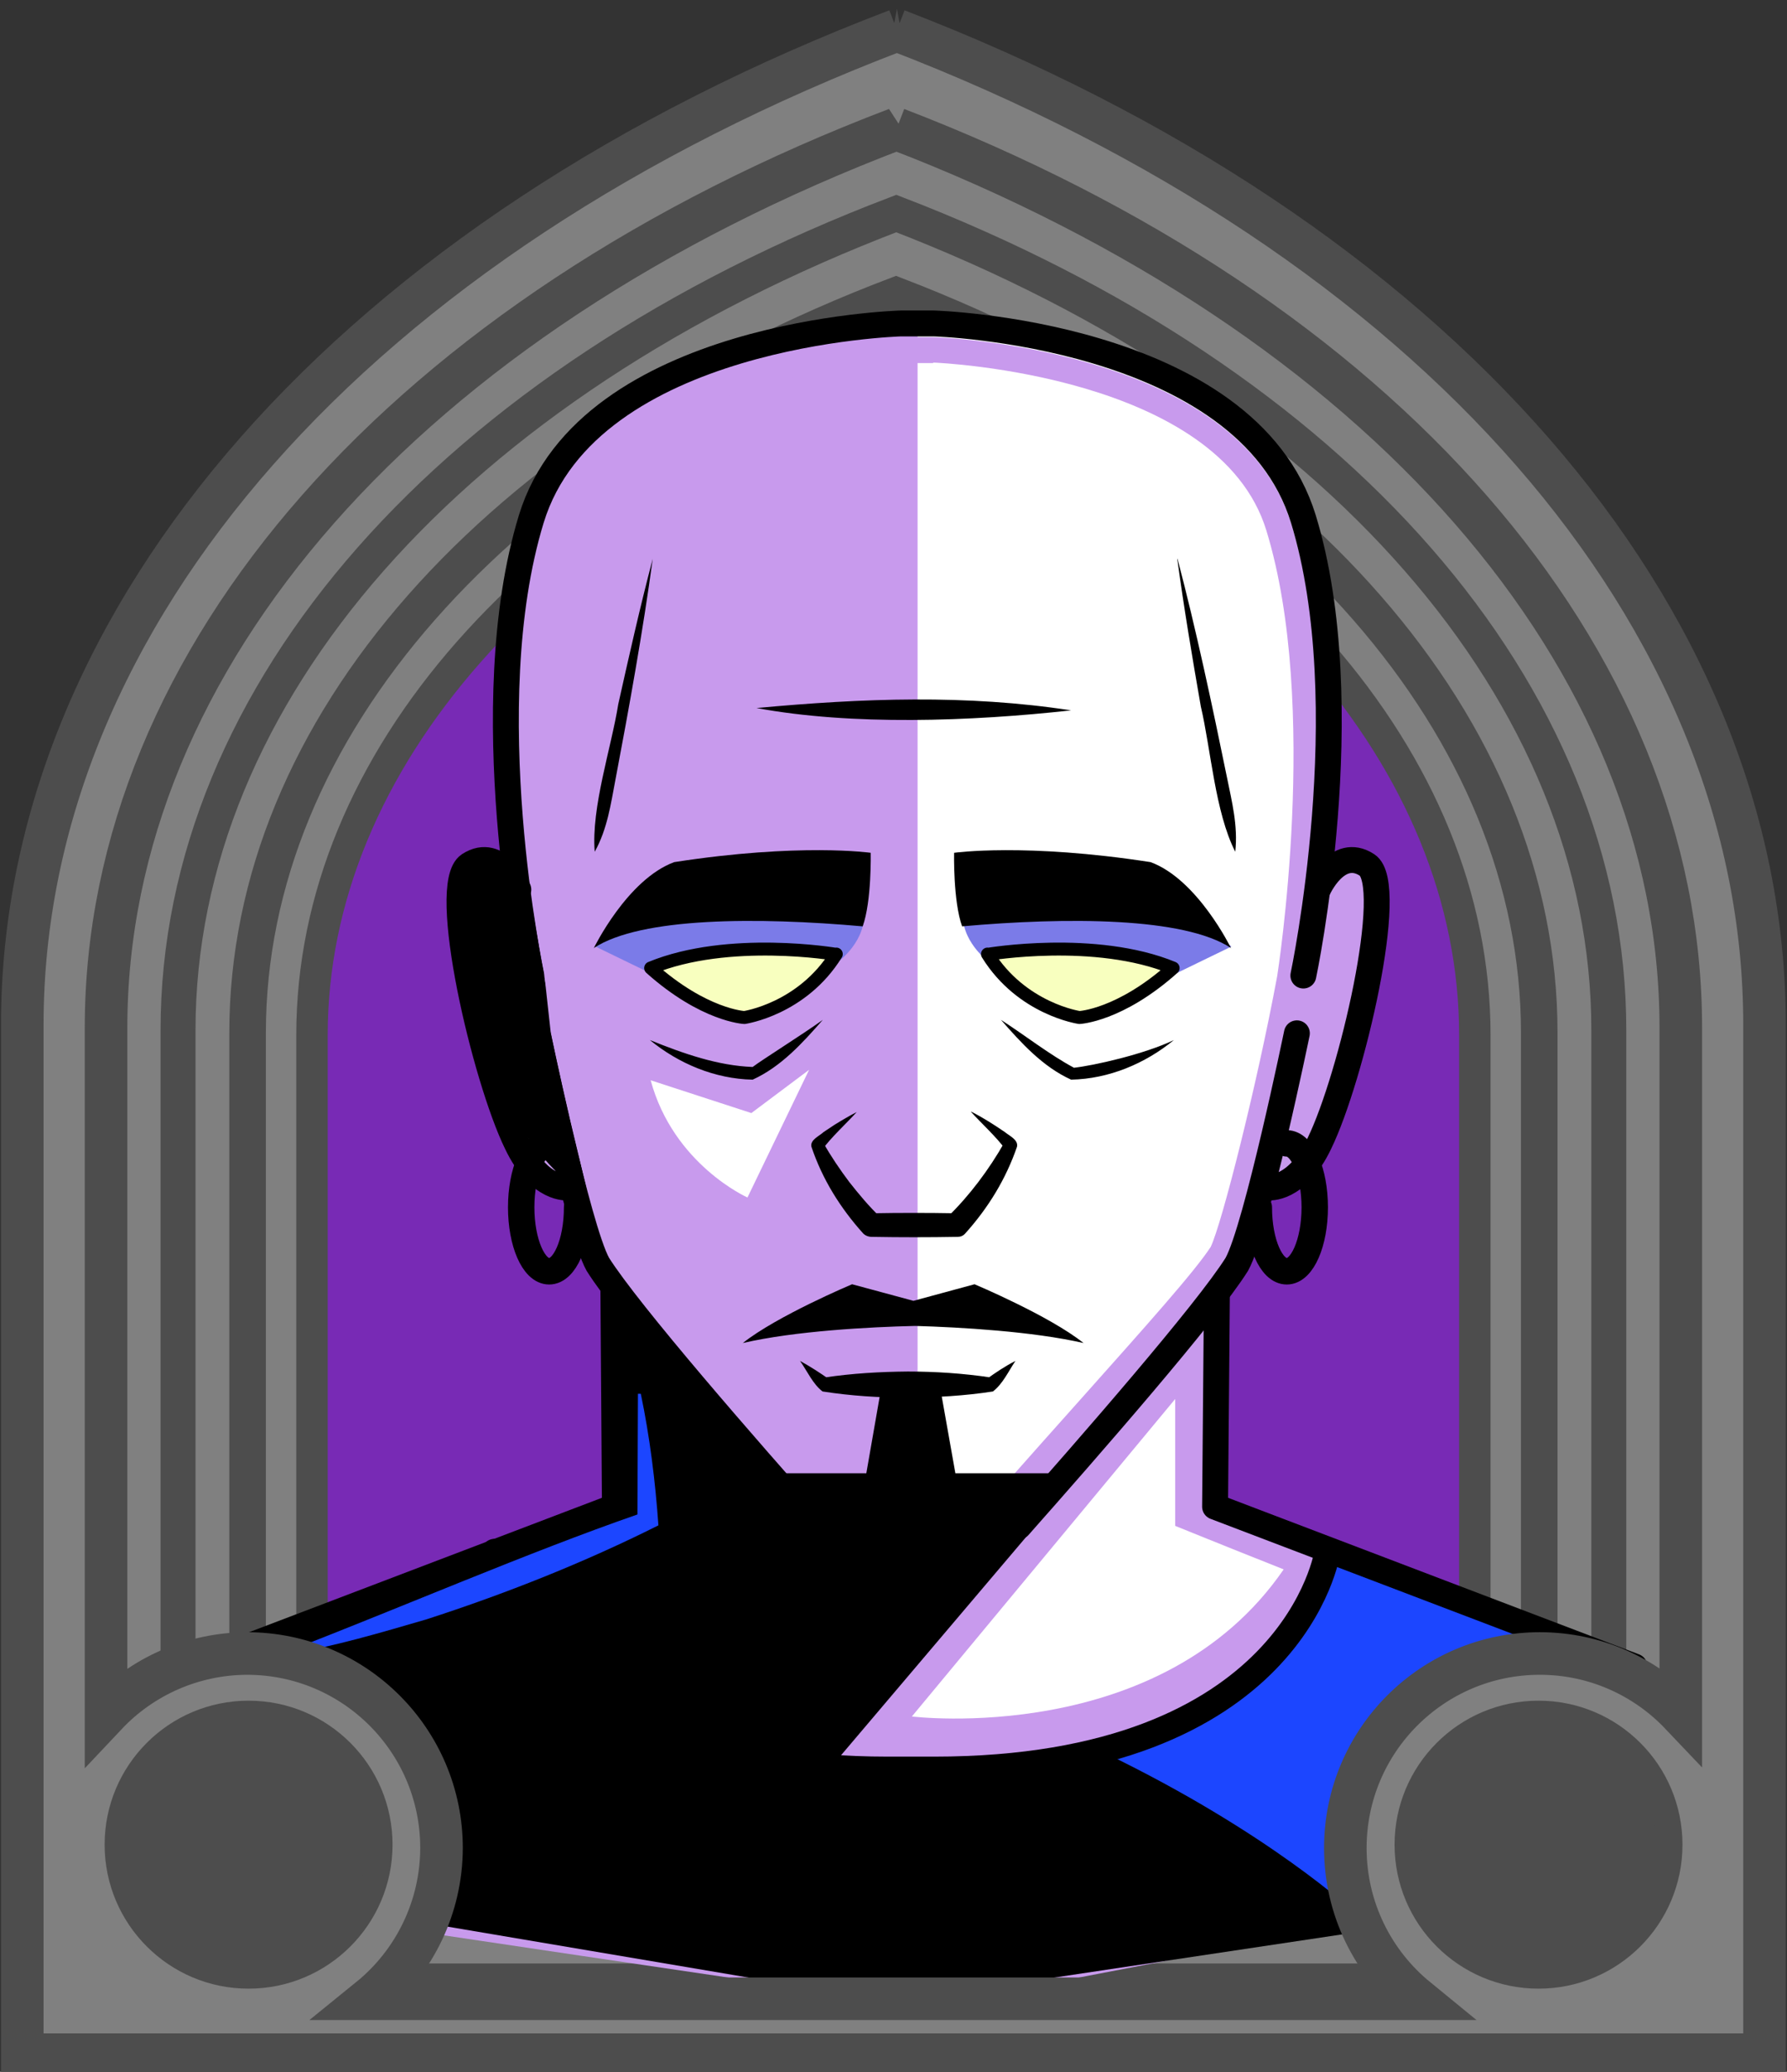 <svg id="Capa_2" xmlns="http://www.w3.org/2000/svg" xmlns:xlink="http://www.w3.org/1999/xlink" viewBox="0 0 69.02 80">
<rect x="0" y="0" width="69.02" height="80" fill="#333333" stroke="none"/>
<defs >
<style >
.cls-1{fill:#c89aed;}.cls-2{fill:#fff;}.cls-3{fill:#f8ffbf;}.cls-4{fill:#7b7be8;}.cls-5{fill:#a88347;}.cls-6{fill:#782ab5;}.cls-7{stroke-miterlimit:10;}.cls-7,.cls-8,.cls-9,.cls-10,.cls-11,.cls-12,.cls-13{fill:none;}.cls-7,.cls-8,.cls-9,.cls-13{stroke:#000;}.cls-8{stroke-width:.5px;}.cls-8,.cls-9,.cls-10,.cls-13{stroke-linecap:round;stroke-linejoin:round;}.cls-14{fill:#1c46ff;}.cls-10{stroke:#deb778;stroke-dasharray:0 0 0 4.06;}.cls-15{fill:#deb778;}.cls-16{fill:url(#USGS_19_Inundación_de_tierra_2);}.cls-12{stroke:#1d1d1b;stroke-dasharray:0 0 2 2;stroke-width:.3px;}.cls-17{fill:#fcf0c5;}.cls-13{stroke-width:1.02px;}
</style>
<pattern id="USGS_19_Inundación_de_tierra_2" x="0" y="0" width="72" height="72" patternTransform="translate(-236.48 -16207) rotate(-90)" patternUnits="userSpaceOnUse" viewBox="0 0 72 72">
<g >
<rect class="cls-11" width="72" height="72">
</rect>
<g >
<line class="cls-12" x1="71" y1="71" x2="144.44" y2="71">
</line>
<line class="cls-12" x1="71" y1="67" x2="144.44" y2="67">
</line>
<line class="cls-12" x1="71" y1="63" x2="144.44" y2="63">
</line>
<line class="cls-12" x1="71" y1="59" x2="144.44" y2="59">
</line>
<line class="cls-12" x1="71" y1="55" x2="144.44" y2="55">
</line>
<line class="cls-12" x1="71" y1="51" x2="144.44" y2="51">
</line>
<line class="cls-12" x1="71" y1="47" x2="144.44" y2="47">
</line>
<line class="cls-12" x1="71" y1="43" x2="144.44" y2="43">
</line>
<line class="cls-12" x1="71" y1="39" x2="144.44" y2="39">
</line>
<line class="cls-12" x1="71" y1="35" x2="144.44" y2="35">
</line>
<line class="cls-12" x1="71" y1="31" x2="144.44" y2="31">
</line>
<line class="cls-12" x1="71" y1="27" x2="144.44" y2="27">
</line>
<line class="cls-12" x1="71" y1="23" x2="144.44" y2="23">
</line>
<line class="cls-12" x1="71" y1="19" x2="144.44" y2="19">
</line>
<line class="cls-12" x1="71" y1="15" x2="144.44" y2="15">
</line>
<line class="cls-12" x1="71" y1="11" x2="144.44" y2="11">
</line>
<line class="cls-12" x1="71" y1="7" x2="144.44" y2="7">
</line>
<line class="cls-12" x1="71" y1="3" x2="144.44" y2="3">
</line>
</g>
<g >
<line class="cls-12" x1="-1" y1="71" x2="72.44" y2="71">
</line>
<line class="cls-12" x1="-1" y1="67" x2="72.44" y2="67">
</line>
<line class="cls-12" x1="-1" y1="63" x2="72.44" y2="63">
</line>
<line class="cls-12" x1="-1" y1="59" x2="72.44" y2="59">
</line>
<line class="cls-12" x1="-1" y1="55" x2="72.44" y2="55">
</line>
<line class="cls-12" x1="-1" y1="51" x2="72.44" y2="51">
</line>
<line class="cls-12" x1="-1" y1="47" x2="72.44" y2="47">
</line>
<line class="cls-12" x1="-1" y1="43" x2="72.44" y2="43">
</line>
<line class="cls-12" x1="-1" y1="39" x2="72.44" y2="39">
</line>
<line class="cls-12" x1="-1" y1="35" x2="72.44" y2="35">
</line>
<line class="cls-12" x1="-1" y1="31" x2="72.44" y2="31">
</line>
<line class="cls-12" x1="-1" y1="27" x2="72.44" y2="27">
</line>
<line class="cls-12" x1="-1" y1="23" x2="72.44" y2="23">
</line>
<line class="cls-12" x1="-1" y1="19" x2="72.44" y2="19">
</line>
<line class="cls-12" x1="-1" y1="15" x2="72.44" y2="15">
</line>
<line class="cls-12" x1="-1" y1="11" x2="72.44" y2="11">
</line>
<line class="cls-12" x1="-1" y1="7" x2="72.44" y2="7">
</line>
<line class="cls-12" x1="-1" y1="3" x2="72.44" y2="3">
</line>
<line class="cls-12" x1="1.04" y1="69" x2="74.48" y2="69">
</line>
<line class="cls-12" x1="1.04" y1="65" x2="74.48" y2="65">
</line>
<line class="cls-12" x1="1.04" y1="61" x2="74.48" y2="61">
</line>
<line class="cls-12" x1="1.04" y1="57" x2="74.48" y2="57">
</line>
<line class="cls-12" x1="1.04" y1="53" x2="74.48" y2="53">
</line>
<line class="cls-12" x1="1.04" y1="49" x2="74.48" y2="49">
</line>
<line class="cls-12" x1="1.04" y1="45" x2="74.48" y2="45">
</line>
<line class="cls-12" x1="1.04" y1="41" x2="74.48" y2="41">
</line>
<line class="cls-12" x1="1.04" y1="37" x2="74.48" y2="37">
</line>
<line class="cls-12" x1="1.04" y1="33" x2="74.48" y2="33">
</line>
<line class="cls-12" x1="1.04" y1="29" x2="74.48" y2="29">
</line>
<line class="cls-12" x1="1.04" y1="25" x2="74.48" y2="25">
</line>
<line class="cls-12" x1="1.04" y1="21" x2="74.48" y2="21">
</line>
<line class="cls-12" x1="1.04" y1="17" x2="74.48" y2="17">
</line>
<line class="cls-12" x1="1.04" y1="13" x2="74.48" y2="13">
</line>
<line class="cls-12" x1="1.04" y1="9" x2="74.48" y2="9">
</line>
<line class="cls-12" x1="1.04" y1="5" x2="74.48" y2="5">
</line>
<line class="cls-12" x1="1.04" y1="1" x2="74.48" y2="1">
</line>
</g>
<g >
<line class="cls-12" x1="-73" y1="71" x2=".44" y2="71">
</line>
<line class="cls-12" x1="-73" y1="67" x2=".44" y2="67">
</line>
<line class="cls-12" x1="-73" y1="63" x2=".44" y2="63">
</line>
<line class="cls-12" x1="-73" y1="59" x2=".44" y2="59">
</line>
<line class="cls-12" x1="-73" y1="55" x2=".44" y2="55">
</line>
<line class="cls-12" x1="-73" y1="51" x2=".44" y2="51">
</line>
<line class="cls-12" x1="-73" y1="47" x2=".44" y2="47">
</line>
<line class="cls-12" x1="-73" y1="43" x2=".44" y2="43">
</line>
<line class="cls-12" x1="-73" y1="39" x2=".44" y2="39">
</line>
<line class="cls-12" x1="-73" y1="35" x2=".44" y2="35">
</line>
<line class="cls-12" x1="-73" y1="31" x2=".44" y2="31">
</line>
<line class="cls-12" x1="-73" y1="27" x2=".44" y2="27">
</line>
<line class="cls-12" x1="-73" y1="23" x2=".44" y2="23">
</line>
<line class="cls-12" x1="-73" y1="19" x2=".44" y2="19">
</line>
<line class="cls-12" x1="-73" y1="15" x2=".44" y2="15">
</line>
<line class="cls-12" x1="-73" y1="11" x2=".44" y2="11">
</line>
<line class="cls-12" x1="-73" y1="7" x2=".44" y2="7">
</line>
<line class="cls-12" x1="-73" y1="3" x2=".44" y2="3">
</line>
<line class="cls-12" x1="-70.96" y1="69" x2="2.48" y2="69">
</line>
<line class="cls-12" x1="-70.96" y1="65" x2="2.48" y2="65">
</line>
<line class="cls-12" x1="-70.96" y1="61" x2="2.48" y2="61">
</line>
<line class="cls-12" x1="-70.96" y1="57" x2="2.48" y2="57">
</line>
<line class="cls-12" x1="-70.96" y1="53" x2="2.48" y2="53">
</line>
<line class="cls-12" x1="-70.96" y1="49" x2="2.48" y2="49">
</line>
<line class="cls-12" x1="-70.96" y1="45" x2="2.48" y2="45">
</line>
<line class="cls-12" x1="-70.96" y1="41" x2="2.48" y2="41">
</line>
<line class="cls-12" x1="-70.96" y1="37" x2="2.48" y2="37">
</line>
<line class="cls-12" x1="-70.96" y1="33" x2="2.48" y2="33">
</line>
<line class="cls-12" x1="-70.96" y1="29" x2="2.48" y2="29">
</line>
<line class="cls-12" x1="-70.96" y1="25" x2="2.48" y2="25">
</line>
<line class="cls-12" x1="-70.96" y1="21" x2="2.48" y2="21">
</line>
<line class="cls-12" x1="-70.96" y1="17" x2="2.48" y2="17">
</line>
<line class="cls-12" x1="-70.96" y1="13" x2="2.48" y2="13">
</line>
<line class="cls-12" x1="-70.96" y1="9" x2="2.48" y2="9">
</line>
<line class="cls-12" x1="-70.96" y1="5" x2="2.48" y2="5">
</line>
<line class="cls-12" x1="-70.96" y1="1" x2="2.48" y2="1">
</line>
</g>
</g>
</pattern>
</defs>

  <path
     id="path7641-4"
     style="fill:#782ab5;fill-opacity:1;stroke:#4d4d4d;stroke-width:1.622;stop-color:#000000"
     d="M 34.9,1.694 C 14.323,9.527 1.63,23.954 1.569,39.581 V 79.197 H 67.964 V 39.581 C 67.958,23.99 55.374,9.571 34.9,1.694 Z"/>
  <path
     id="path7641-7"
     style="fill:#808080;stroke:#4d4d4d;stroke-width:1.483;stop-color:#000000"
     d="M 34.629,5.043 C 15.816,12.204 4.154,25.395 4.154,39.683 V 76.559 H 64.859 V 39.683 c 0,-14.255 -11.51,-27.438 -30.23,-34.64 z m -0.012,3.436 C 51.537,14.988 61.942,26.904 61.942,39.789 v 33.828 H 7.072 v -33.828 c 0,-12.914 10.54,-24.837 27.545,-31.31 z"/>
  <path
     id="path7641-7-8"
     style="fill:#808080;stroke:#4d4d4d;stroke-width:1.35;stop-color:#000000"
     d="M 34.618,8.246 C 17.491,14.766 6.876,26.774 6.876,39.781 v 33.57 H 62.138 v -33.57 c 0,-12.977 -10.478,-24.978 -27.52,-31.535 z m -0.011,3.128 c 15.403,5.926 24.875,16.774 24.875,28.503 V 70.672 H 9.532 V 39.877 c 0,-11.756 9.595,-22.61 25.075,-28.503 z"/>
  <path
     id="path7641-7-8-0"
     style="fill:#808080;stroke:#4d4d4d;stroke-width:1.214;stop-color:#000000"
     d="M 34.607,11.526 C 19.207,17.389 9.662,28.186 9.662,39.881 V 70.066 H 59.352 V 39.881 c 0,-11.668 -9.422,-22.459 -24.745,-28.355 z m -0.01,2.812 c 13.85,5.329 22.366,15.083 22.366,25.629 V 67.657 H 12.05 V 39.968 c 0,-10.571 8.627,-20.33 22.547,-25.629 z"/>


<g id="Capa_10">
<g >
<path class="cls-1" d="M34.94,12.44s-10.17-.62-14.07,6.57c-2.67,6.06-1.03,14.69-1.03,14.69,0,0-1.85-1.13-2.16,.21s1.13,8.01,1.85,9.66,2.57,2.26,2.57,2.26l1.13,3.6,.51,8.63-16.23,5.96,1.85,9.55s26.09,3.9,26.4,3.9,26.2-5.03,26.2-5.03l-1.34-9.35-13.36-4.93-.21-7.81,1.13-1.64,.62-2.98s1.03,.41,2.88-3.08,2.36-9.14,.92-9.45-1.95,1.03-1.95,1.03c0,0,1.44-8.94-.51-14.9-2.47-4.52-6.16-6.57-15.2-6.88Z">
</path>
<path class="cls-2" d="M35.44,57.32V12.72s11.32,.23,14.38,5.77c3.06,6.11,0,21.96,0,21.96l-1.81,8.72-8.83,9.06-3.74-.91Z">
</path>
<path d="M18.92,60.12s2.71,8.49,15.27,8.31,15.91-4.52,16.99-8.4c5.24,1.54,11.12,3.8,11.12,3.8l-1.9,9.58-25.94,3.89-25.66-4.34-.72-9.13,10.84-3.71Z">
</path>
<path class="cls-14" d="M51.53,60.04s-2.16,6.15-8.84,7.66c6.35,3.07,9.62,6.14,9.62,6.14l8.39-2.53,.41-7.3-9.58-3.97Z">
</path>
<path class="cls-4" d="M38.28,37.21s-1.07-.72-1.1-1.86c5.77-.34,8.8,.03,8.8,.03l1.58,1.17-2.41,1.17-6.87-.52Z">
</path>
<path class="cls-4" d="M32.28,37.21s1.07-.72,1.1-1.86c-5.77-.34-8.8,.03-8.8,.03l-1.58,1.17,2.41,1.17,6.87-.52Z">
</path>
<path class="cls-3" d="M45.23,37.42s-3.02-1.11-6.86-.43c1.28,2,3.24,2.34,3.24,2.34,0,0,2.3,.17,3.62-1.92Z">
</path>
<path class="cls-3" d="M25.43,37.42s3.02-1.11,6.86-.43c-1.28,2-3.24,2.34-3.24,2.34,0,0-2.3,.17-3.62-1.92Z">
</path>
<path d="M20.47,34.51s-1.65-1.85-2.36-1.02,.35,6.23,.53,7.17,2.43,4.98,4.03,5.34c-1.16-5.11-2.2-11.49-2.2-11.49Z">
</path>
<polygon points="40.25 58.62 26.85 74.42 10.75 71.03 9.06 63.33 23.74 58.05 23.78 50.04 31.31 58.67 40.25 58.62">
</polygon>
<path class="cls-2" d="M45.39,54.02l-10.17,12.26s9.63,1.2,14.36-5.68c-2.27-.9-4.19-1.68-4.19-1.68v-4.91Z">
</path>
<path class="cls-1" d="M36.04,14c.3,.01,11.03,.49,12.87,6.48,2.08,6.77,.43,17.12,.42,17.21-.79,4.25-2.15,9.6-2.57,10.46-.61,.94-2.47,3.02-5.03,5.89-.94,1.05-1.99,2.23-3.14,3.53-.93,.16-1.94,.23-3.02,.23s-2.13-.07-3.24-.21c-1.84-2.07-6.72-7.62-7.92-9.5-.41-.79-1.43-4.94-2.15-8.38l-.24-2.23s0-.07-.02-.1c-.09-.42-2.06-10.27-.03-16.88,1.85-6.03,12.74-6.48,12.83-6.48h1.25m.01-1h-1.26c-.1,0-11.71,.4-13.79,7.19-2.15,7.01-.01,17.28,.01,17.38l.25,2.28c.42,2.02,1.67,7.64,2.27,8.73,1.14,1.81,5.62,6.95,8.28,9.94,1.05,.15,2.35,.27,3.74,.27,1.15,0,2.36-.08,3.54-.31,4.62-5.22,7.66-8.48,8.52-9.83,.54-1,1.97-6.9,2.69-10.78,.02-.11,1.71-10.67-.44-17.68-2.08-6.79-13.69-7.19-13.81-7.19h0Z">
</path>
<path class="cls-2" d="M25.12,41.71l3.9,1.27,2.23-1.67-2.38,4.93s-2.86-1.27-3.74-4.53Z">
</path>
<path class="cls-9" d="M50.34,37.67s2.21-10.42,0-17.63-14.27-7.55-14.27-7.55h-1.28s-12.06,.33-14.27,7.55,0,17.63,0,17.63">
</path>
<path class="cls-9" d="M20.76,39.9s1.56,7.53,2.33,8.92c1.19,1.89,5.77,7.13,8.47,10.17,2.01,.29,5,.51,7.79-.05,2.7-3.05,7.24-8.24,8.42-10.12,.77-1.39,2.32-8.92,2.32-8.92">
</path>
<path class="cls-9" d="M20.02,34.35s-.75-1.7-1.9-.95,.61,8.23,1.84,10.75c.88,1.84,1.97,1.7,1.97,1.7">
</path>
<path class="cls-9" d="M50.9,34.35s.75-1.7,1.9-.95-.61,8.23-1.84,10.75c-.88,1.84-1.97,1.7-1.97,1.7">
</path>
<polyline class="cls-9" points="23.69 49.85 23.75 58.18 7.55 64.35">
</polyline>
<polyline class="cls-9" points="47 50.05 46.93 58.18 63.13 64.35">
</polyline>
<path d="M25.21,21.58c-.37,2.75-.92,5.79-1.44,8.53-.18,.94-.31,1.9-.8,2.78-.14-1.71,.64-4.01,.91-5.7,.42-1.88,.84-3.75,1.33-5.61h0Z">
</path>
<path d="M45.48,21.58c.71,2.69,1.35,5.7,1.91,8.44,.19,.94,.43,1.87,.32,2.87-.78-1.53-.94-3.95-1.33-5.61-.33-1.89-.65-3.79-.91-5.7h0Z">
</path>
<path d="M29.22,27.34c4.1-.38,8.11-.53,12.15,.09-3.9,.43-8.47,.59-12.15-.09h0Z">
</path>
<path d="M22.93,36.62s1.29-2.66,3.11-3.33c4.84-.75,7.59-.36,7.59-.36,0,0,.04,1.87-.31,2.84-4.04-.36-8.57-.36-10.39,.84Z">
</path>
<path d="M47.55,36.62s-1.29-2.66-3.11-3.33c-4.84-.75-7.59-.36-7.59-.36,0,0-.04,1.87,.31,2.84,4.04-.36,8.57-.36,10.39,.84Z">
</path>
<path class="cls-8" d="M32.29,36.85s-4.15-.71-7.16,.53c2.06,1.84,3.62,1.91,3.62,1.91,0,0,2.23-.32,3.55-2.45Z">
</path>
<path d="M31.78,39.38c-.78,.89-1.61,1.81-2.71,2.31-1.46-.03-2.86-.62-3.97-1.53,1.31,.53,2.63,.99,3.97,1.04,.38-.29,1.92-1.25,2.71-1.82h0Z">
</path>
<path class="cls-8" d="M38.15,36.85s4.15-.71,7.16,.53c-2.06,1.84-3.62,1.91-3.62,1.91,0,0-2.23-.32-3.55-2.45Z">
</path>
<path d="M38.66,39.38c.96,.62,1.87,1.34,2.82,1.85,.74-.08,2.72-.52,3.86-1.07-1.11,.91-2.51,1.5-3.97,1.53-1.1-.5-1.93-1.42-2.71-2.31h0Z">
</path>
<path d="M37.52,42.93c.44,.22,.89,.51,1.3,.79,.15,.13,.52,.29,.46,.56-.43,1.25-1.11,2.36-2,3.35-.08,.09-.18,.13-.29,.13-1.11,.02-2.21,.02-3.32,0-.13,0-.25-.05-.33-.13-.89-.99-1.58-2.1-2-3.35-.06-.27,.32-.42,.46-.56,0,0,.42-.28,.42-.28,.29-.18,.58-.35,.87-.5-.36,.4-1.03,1.02-1.32,1.44l.03-.25c.3,.53,.64,1.03,1,1.51,.37,.47,.77,.95,1.18,1.34l-.33-.13c1.1-.02,2.19-.02,3.29,0l-.33,.13c.84-.82,1.59-1.82,2.18-2.86,0,0,.03,.25,.03,.25-.28-.41-.96-1.04-1.32-1.44h0Z">
</path>
<path d="M41.85,51.86c-1.96-.45-4.77-.61-6.47-.66h-.07c-1.69,.04-4.6,.19-6.62,.66,1.32-1.05,4.22-2.27,4.22-2.27l2.37,.64,2.36-.64s2.9,1.22,4.21,2.27Z">
</path>
<path d="M39.22,52.55c-.27,.4-.49,.89-.87,1.18-1.1,.17-2.2,.23-3.29,.24-1.1,0-2.2-.07-3.29-.24-.37-.28-.59-.78-.87-1.18,.4,.22,.77,.46,1.14,.72l-.19-.08c1.07-.16,2.14-.22,3.21-.23,1.07,0,2.14,.07,3.21,.23l-.19,.08c.36-.26,.73-.51,1.14-.72h0Z">
</path>
<polygon points="36.33 53.68 36.9 56.89 40.65 56.89 38.59 59.07 35.13 59.38 35.23 59.38 31.76 59.07 29.71 56.89 33.46 56.89 34.02 53.68 36.33 53.68">
</polygon>
<path class="cls-9" d="M51.27,59.92s-1.25,8.41-15.2,8.41h-1.77c-13.95,0-15.2-8.41-15.2-8.41">
</path>
<path class="cls-13" d="M22.29,46.62c0,1.37-.48,2.47-1.08,2.47s-1.08-1.11-1.08-2.47,.48-2.47,1.08-2.47">
</path>
<path class="cls-13" d="M48.62,46.62c0,1.37,.48,2.47,1.08,2.47s1.08-1.11,1.08-2.47-.48-2.47-1.08-2.47">
</path>
<path class="cls-14" d="M24.75,53.82c.35,1.68,.56,3.38,.68,5.08-2.87,1.44-5.9,2.64-8.96,3.63-1.72,.5-3.59,1.06-5.36,1.34,0,0-.04-.09-.04-.09,4.43-1.71,9.34-3.84,13.55-5.3,0,0,.02-4.66,.02-4.66,0,0,.1,0,.1,0h0Z">
</path>
</g>
</g>
  <g
     id="g20645">
    <path
       style="fill:#808080;stroke:#4d4d4d;stroke-width:0.938;stop-color:#000000;fill-opacity:1"
       d="m 9.542,65.883 a 5.476,5.476 0 0 1 5.476,5.476 5.476,5.476 0 0 1 -5.476,5.476 5.476,5.476 0 0 1 -5.476,-5.476 5.476,5.476 0 0 1 5.476,-5.476 z"/>
    <path
       style="fill:#808080;stroke:#4d4d4d;stroke-width:0.938;stop-color:#000000;fill-opacity:1"
       d="m 59.472,65.883 a 5.476,5.476 0 0 1 5.476,5.476 5.476,5.476 0 0 1 -5.476,5.476 5.476,5.476 0 0 1 -5.476,-5.476 5.476,5.476 0 0 1 5.476,-5.476 z"/>
    <path
       id="path7641"
       style="fill:#808080;stroke:#4d4d4d;stroke-width:1.644;stop-color:#000000"
       d="M 34.643,1.166 C 13.788,9.105 0.861,23.727 0.861,39.564 V 79.34 H 68.152 V 39.564 c 0,-15.801 -12.759,-30.415 -33.51,-38.398 z m -0.014,3.809 C 53.385,12.191 64.918,25.4 64.918,39.682 v 26.508 c -1.369,-1.441 -3.301,-2.342 -5.445,-2.342 -4.149,0 -7.512,3.363 -7.512,7.512 0,2.347 1.076,4.443 2.762,5.82 H 14.27 c 1.756,-1.423 2.778,-3.56 2.783,-5.82 4.8e-5,-4.149 -3.363,-7.512 -7.512,-7.512 -2.062,0.006 -4.031,0.86 -5.445,2.361 V 39.682 c 0,-14.315 11.683,-27.532 30.533,-34.707 z"/>
    <circle
       style="fill:#4d4d4d;fill-opacity:1;stroke:#4d4d4d;stop-color:#000000"
       id="path16431"
       cx="9.601"
       cy="71.23"
       r="5.06" />
    <circle
       style="fill:#4d4d4d;fill-opacity:1;stroke:#4d4d4d;stop-color:#000000"
       id="path16431-3"
       cx="59.423"
       cy="71.23"
       r="5.06" />
  </g>
</svg>

